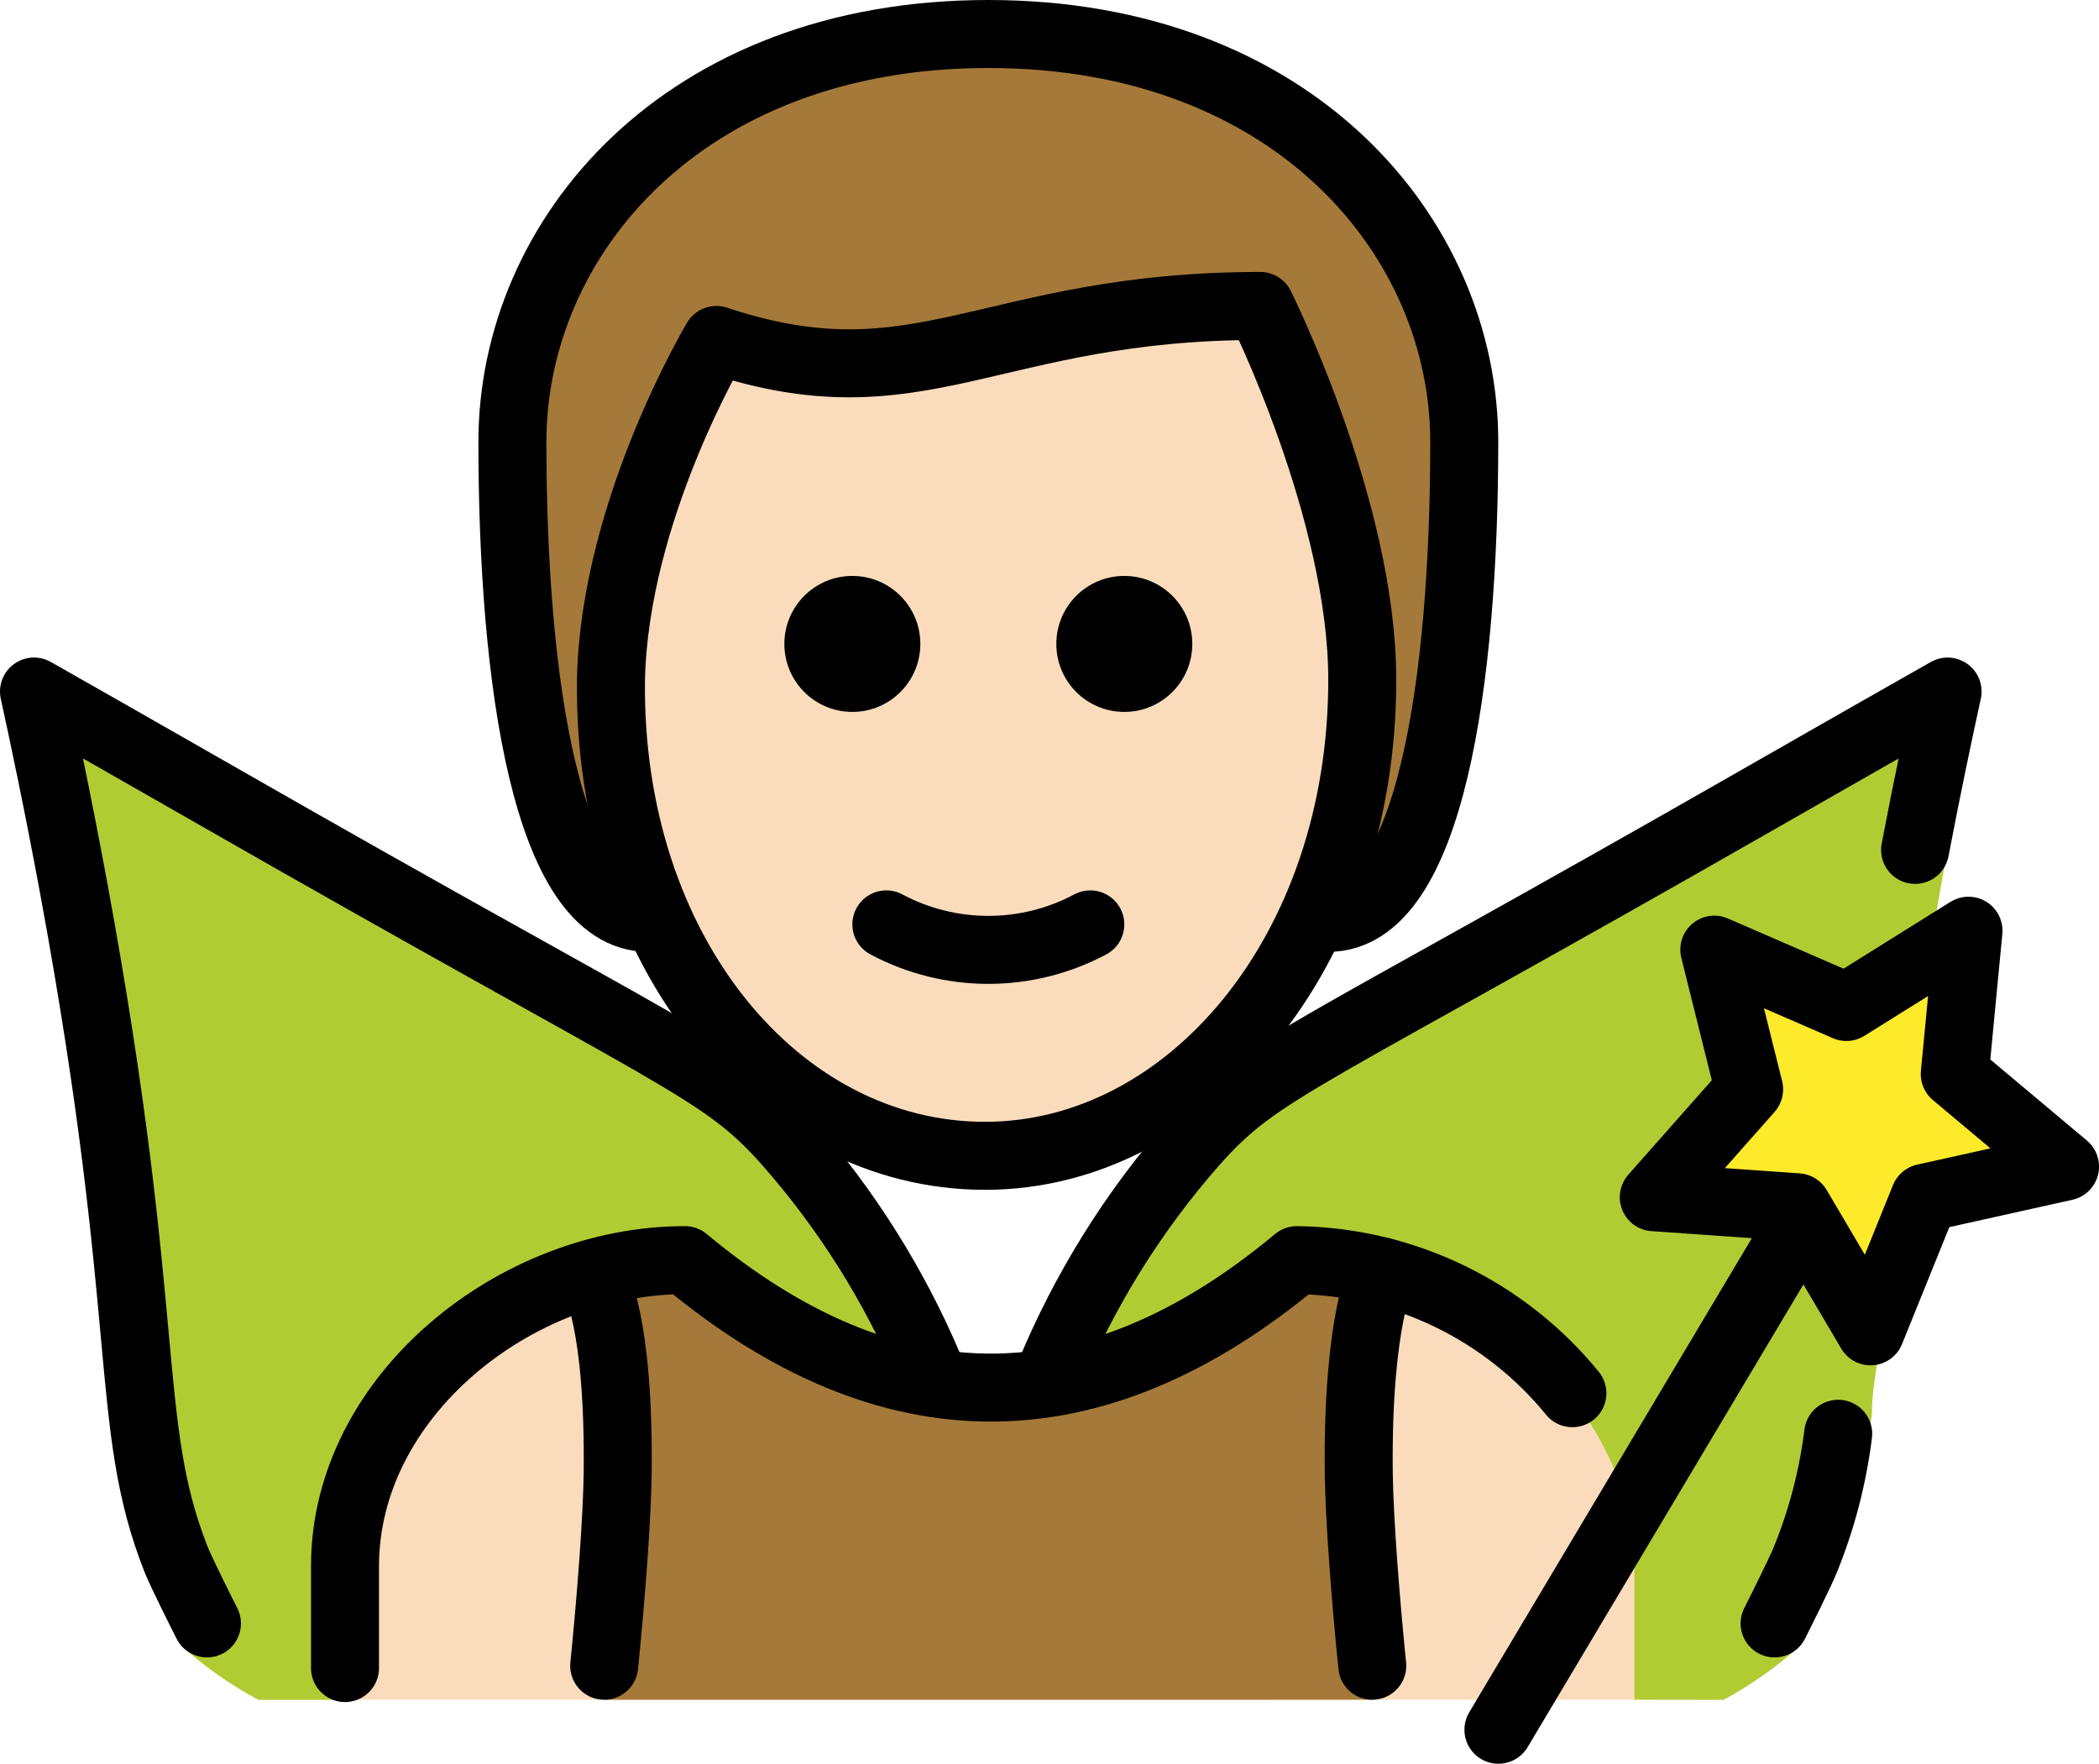 <?xml version="1.0" encoding="UTF-8" standalone="no"?>
<svg
   id="emoji"
   viewBox="0 0 61.745 51.883"
   version="1.1"
   sodipodi:docname="1f9da-1f3fb-200d-2642-fe0f.svg"
   width="61.745"
   height="51.883"
   xmlns:inkscape="http://www.inkscape.org/namespaces/inkscape"
   xmlns:sodipodi="http://sodipodi.sourceforge.net/DTD/sodipodi-0.dtd"
   xmlns="http://www.w3.org/2000/svg"
   xmlns:svg="http://www.w3.org/2000/svg">
  <defs
     id="defs17" />
  <sodipodi:namedview
     id="namedview17"
     pagecolor="#ffffff"
     bordercolor="#000000"
     borderopacity="0.25"
     inkscape:showpageshadow="2"
     inkscape:pageopacity="0.0"
     inkscape:pagecheckerboard="0"
     inkscape:deskcolor="#d1d1d1" />
  <g
     id="hair"
     transform="translate(-6.927,-11)">
    <path
       fill="#a57939"
       d="m 26,38 c -3,0 -4,-7 -4,-14 0,-6 5,-12 14,-12 9,0 14,6 14,12 0,7 -1,14 -4,14"
       id="path1" />
  </g>
  <g
     id="skin"
     transform="translate(-6.927,-11)">
    <path
       fill="#fadcbc"
       d="M 24.9,30.417 C 24.8,38.75 29,45 35.9,45 43,45 47,38.75 47,30.417 47,25.208 44,20 44,20 c -8,0 -10,3.125 -16,1.042 0,0 -3,4.167 -3.1,9.375 z"
       id="path2" />
    <path
       fill="#fadcbc"
       d="m 17,61 v -4 c 0,-4.994 5.008,-9 10,-9 6,5 12,5 18,0 4.994,0 10,4.006 10,9 v 4"
       id="path3" />
  </g>
  <g
     id="color"
     transform="translate(-6.927,-11)">
    <path
       fill="#b1cc33"
       d="m 64.221,31.343 c -0.28,1.27 0.306,2.992 -0.154,5.472 -0.46,2.52 -0.669,4.431 -1.05,7.761 -0.67,6.01 -1.032,6.952 -1.022,7.952 -0.042,1.03 -1.508,5.148 -1.765,6.146 -0.049,0.18 -0.116,0.354 -0.2,0.52 -0.051,0.084 -0.107,0.164 -0.17,0.24 -0.681,0.607 -1.429,1.133 -2.23,1.57 L 55,61 v -3.833 c 0,-4.99 -4.929,-9.004 -9.929,-9.004 -2.118,1.904 -4.732,3.17 -7.54,3.65 0.986,-2.687 2.522,-5.14 4.51,-7.2 1.35,-1.35 6.54,-4.33 16.87,-10.25 2.22,-1.27 4.06,-2.32 5.31,-3.02 z"
       id="path4" />
    <path
       fill="#b1cc33"
       d="m 34.621,51.813 c -2.812,-0.475 -5.431,-1.742 -7.55,-3.65 -4.99,0 -10,4.01 -10,9 v 3.84 h -2.55 c -0.805,-0.435 -1.557,-0.962 -2.24,-1.57 -0.057,-0.077 -0.111,-0.157 -0.16,-0.24 -0.094,-0.162 -0.161,-0.337 -0.2,-0.52 -0.263,-0.997 -0.417,-2.02 -0.46,-3.05 0.02,-1 -0.38,-4 -1.05,-10.01 -0.37,-3.33 -0.85,-5.98 -1.32,-8.5 -0.46,-2.48 -0.88,-4.5 -1.16,-5.77 1.24,0.7 3.08,1.75 5.3,3.02 10.33,5.92 15.52,8.9 16.87,10.25 1.891,1.96 3.376,4.274 4.37,6.81 z"
       id="path5" />
    <polygon
       fill="#fcea2b"
       points="55.575,46.218 58.38,43.045 57.356,38.935 61.241,40.622 64.833,38.378 64.429,42.594 67.673,45.317 63.539,46.236 61.951,50.163 59.8,46.514 "
       id="polygon5" />
    <path
       fill="#a57939"
       d="m 24.7,61 c 0.198,-1.948 0.383,-5.337 0.397,-6.69 0.048,-4.497 -0.797,-5.839 -0.797,-5.839 0.904,-0.262 1.841,-0.403 2.777,-0.403 6,5 12,5 18,0 0.858,0.012 1.701,0.127 2.514,0.336 l 6e-4,2e-4 c 0,0 -0.742,1.409 -0.694,5.905 0.015,1.353 0.199,4.742 0.397,6.69"
       id="path6" />
  </g>
  <g
     id="line"
     transform="translate(-6.927,-11)">
    <path
       fill="none"
       stroke="#000000"
       stroke-linecap="round"
       stroke-linejoin="round"
       stroke-width="2"
       d="m 26,38 c -3,0 -4,-7 -4,-14 0,-6 5,-12 14,-12 9,0 14,6 14,12 0,7 -1,14 -4,14"
       id="path7" />
    <path
       fill="none"
       stroke="#000000"
       stroke-linejoin="round"
       stroke-width="2"
       d="m 24.9,31 c -0.1,8 4.9,14 11,14 6,0 11.1,-6 11.1,-14 0,-5 -3,-11 -3,-11 -8,0 -10,3 -16,1 0,0 -3,5 -3.1,10 z"
       id="path8" />
    <path
       fill="none"
       stroke="#000000"
       stroke-linecap="round"
       stroke-linejoin="round"
       stroke-width="2"
       d="m 37.793,51.449 c 1.031,-2.496 2.467,-4.805 4.25,-6.833 1.983,-2.229 2.903,-2.25 16.867,-10.248 2.225,-1.274 4.066,-2.321 5.308,-3.025 -0.236,1.077 -0.579,2.685 -0.956,4.658"
       id="path9" />
    <path
       fill="none"
       stroke="#000000"
       stroke-linecap="round"
       stroke-linejoin="round"
       stroke-width="2"
       d="m 59.129,58.755 c 0.097,-0.188 0.762,-1.512 0.907,-1.88 0.482,-1.186 0.806,-2.43 0.964,-3.699"
       id="path10" />
    <path
       fill="none"
       stroke="#000000"
       stroke-linecap="round"
       stroke-linejoin="round"
       stroke-width="2"
       d="m 13.015,58.755 c -0.097,-0.188 -0.762,-1.512 -0.907,-1.88 -1.587,-4.025 -0.647,-6.937 -3.015,-19.759 -0.459,-2.484 -0.887,-4.5 -1.166,-5.774 1.243,0.705 3.084,1.751 5.308,3.025 13.963,7.998 14.884,8.019 16.867,10.248 1.727,1.963 3.128,4.191 4.15,6.598"
       id="path11" />
    <line
       x1="59.434"
       x2="51.005"
       y1="47.742"
       y2="61.883"
       fill="none"
       stroke="#000000"
       stroke-linecap="round"
       stroke-linejoin="round"
       stroke-width="2"
       id="line11" />
    <polygon
       fill="none"
       stroke="#000000"
       stroke-linecap="round"
       stroke-linejoin="round"
       stroke-width="2"
       points="55.575,46.218 58.38,43.045 57.356,38.935 61.241,40.622 64.833,38.378 64.429,42.594 67.673,45.317 63.539,46.236 61.951,50.163 59.8,46.514 "
       id="polygon11" />
    <path
       fill="none"
       stroke="#000000"
       stroke-linecap="round"
       stroke-linejoin="round"
       stroke-width="2"
       d="m 17.076,60.068 v -3 c 0,-4.994 5.008,-9 10,-9 6,5 12,5 18,0 3.163,0.043 6.125,1.489 8.105,3.915"
       id="path12" />
    <path
       fill="none"
       stroke="#000000"
       stroke-linecap="round"
       stroke-linejoin="round"
       stroke-width="2"
       d="m 24.41,48.643 c 0,0 0.736,1.17 0.687,5.667 C 25.082,55.663 24.898,58.052 24.7,60"
       id="path13" />
    <path
       fill="none"
       stroke="#000000"
       stroke-linecap="round"
       stroke-linejoin="round"
       stroke-width="2"
       d="m 47.591,48.405 c 0,0 -0.742,1.409 -0.694,5.905 0.015,1.353 0.199,3.742 0.397,5.69"
       id="path14" />
    <path
       d="m 42,29.942 c 0,1.105 -0.895,2 -2,2 -1.105,0 -2,-0.895 -2,-2 0,-1.105 0.895,-2 2,-2 1.105,0 2,0.895 2,2"
       id="path15" />
    <path
       d="m 34,29.942 c 0,1.105 -0.895,2 -2,2 -1.105,0 -2,-0.895 -2,-2 0,-1.105 0.895,-2 2,-2 1.105,0 2,0.895 2,2"
       id="path16" />
    <path
       fill="none"
       stroke="#000000"
       stroke-linecap="round"
       stroke-linejoin="round"
       stroke-width="2"
       d="m 33,38.192 c 1.875,1 4.125,1 6,0"
       id="path17" />
  </g>
</svg>
